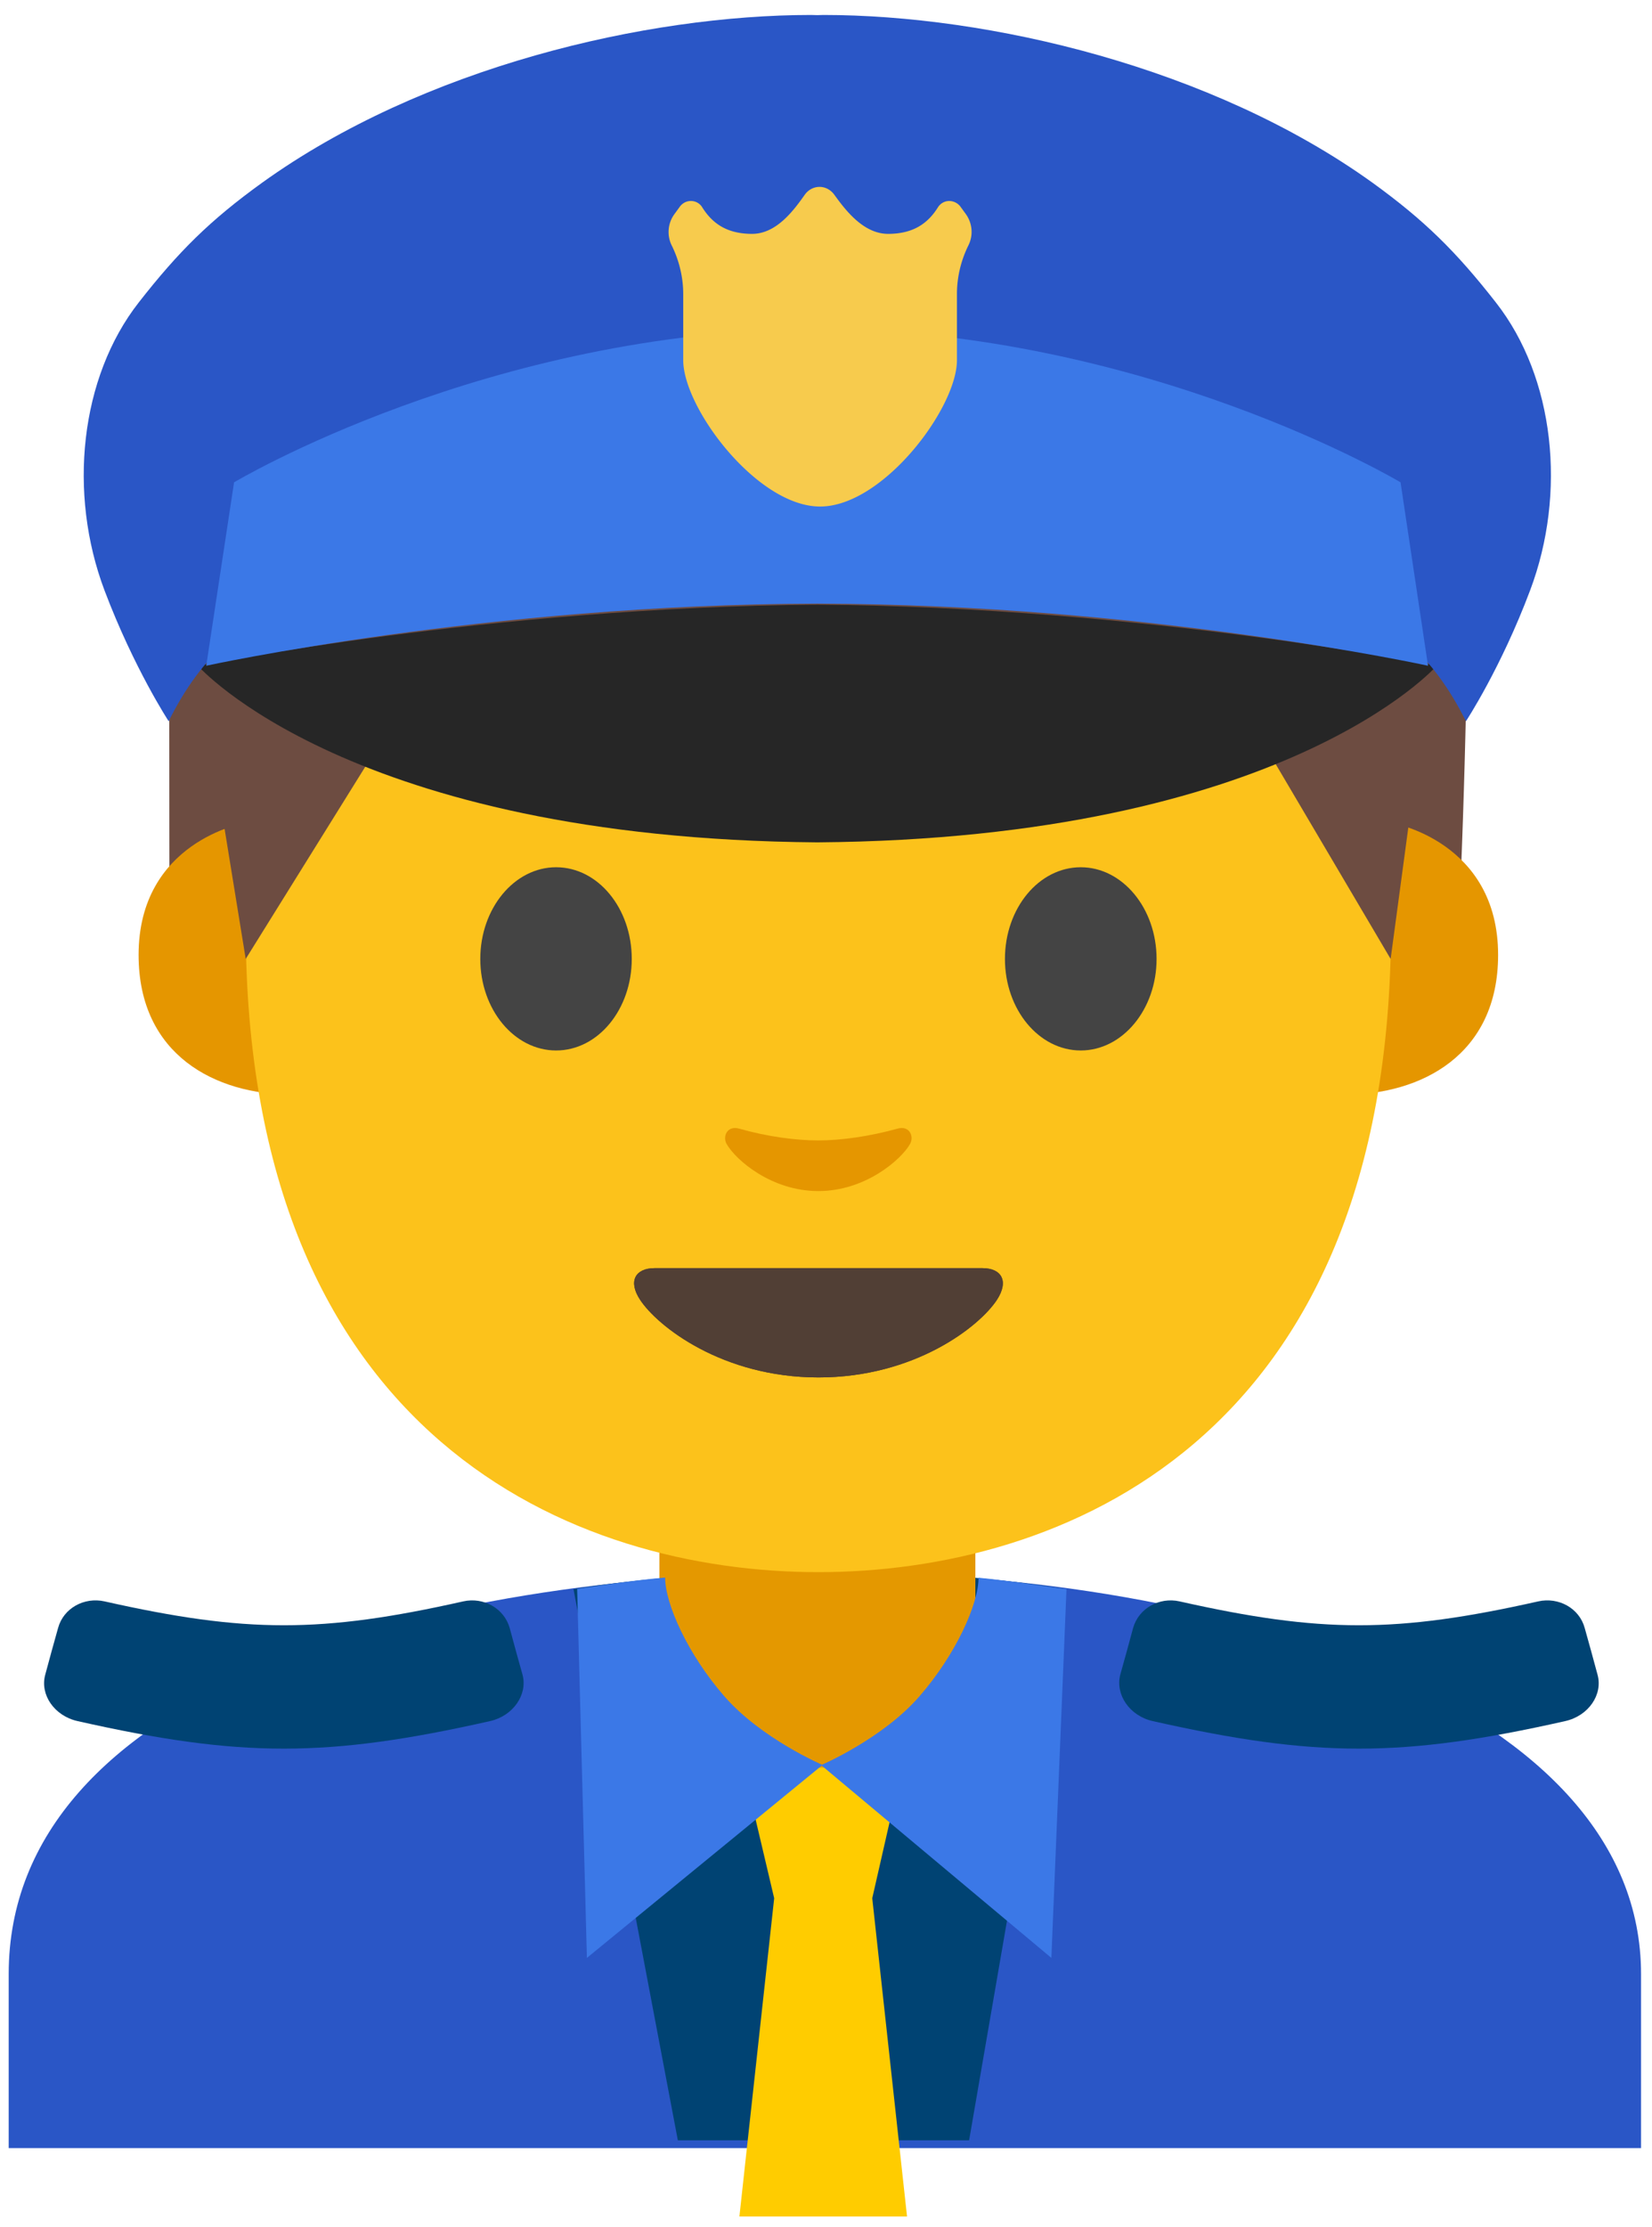 <svg width="95" height="128" 
    xmlns="http://www.w3.org/2000/svg" id="customer">
    <g fill-rule="nonzero" fill="none">
        <path d="M.5 113.45v10h93.87v-10c0-15.34-23.4-23.13-46.94-23.1C24.05 90.37.5 97.2.5 113.45z" fill="#2A56C6"/>
        <path d="M47.52 90.27c-8.69 0-14.54 1.06-14.54 1.06l6 31.67h8.54V90.27z" fill="#004373"/>
        <path d="M47.08 90.27c8.4 0 14.12 1.05 14.12 1.05L55.73 123h-8.65V90.27z" fill="#004373"/>
        <path d="M47 85.08h-9.08v9.59c0 4.34 3.7 7.86 8.26 7.86h1.65c4.56 0 8.26-3.52 8.26-7.86v-9.59H47z" fill="#E49800"/>
        <path fill="#FC0" d="M42.75 101.59l1.77 7.5-2 18.29h9.64l-2-18.29 1.71-7.5z"/>
        <path d="M9.74 49.93s-.01-8.39-.01-19.81c0-11.94 8.76-28.47 38.04-28.47 20.44 0 28.08 8.09 28.08 13.48 0 0 7.59 1.36 8.34 11.09.52 6.83-.15 23.25-.15 23.25s-.83-.73-1.76-1.16c-.5-.23-1-.33-1-.33l-1.38 9.37-10.15-19.68a.324.324 0 0 0-.32-.17l-4.12.49a156.564 156.564 0 0 1-35.75.13L24 37.5a.332.332 0 0 0-.32.18L14.3 57.29l-1.42-9.54s-.98.39-1.86 1.07c-.83.64-1.28 1.11-1.28 1.11z" fill="#6D4C41"/>
        <g fill="#E59600">
            <path d="M80.09 47.31s6.06 1.05 6.06 7.57c0 5.75-4.42 8.03-8.84 8.03v-15.6h2.78zM14.03 47.31s-6.06 1.05-6.06 7.57c0 5.75 4.42 8.03 8.84 8.03v-15.6h-2.78z"/>
        </g>
        <path d="M47.06 4.59c-26.1 0-32.93 20.23-32.93 48.66 0 29.48 18.95 37.1 32.93 37.1 13.78 0 32.93-7.4 32.93-37.1C80 24.83 73.17 4.59 47.06 4.59z" fill="#FCC21B"/>
        <path d="M56.5 72.88h-9.43-9.43c-1.08 0-1.55.73-.83 1.82 1 1.52 4.72 4.46 10.26 4.46s9.26-2.93 10.26-4.46c.71-1.09.25-1.82-.83-1.82z" fill="#4C3734"/>
        <path d="M56.5 72.88h-9.43-9.43c-1.08 0-1.55.73-.83 1.82 1 1.52 4.72 4.46 10.26 4.46s9.26-2.93 10.26-4.46c.71-1.09.25-1.82-.83-1.82z" fill="#513F35"/>
        <path d="M51.62 64.86c-1.61.45-3.27.68-4.56.68-1.29 0-2.95-.22-4.56-.68-.69-.19-.96.46-.71.89.51.9 2.56 2.7 5.27 2.7 2.71 0 4.76-1.81 5.27-2.7.25-.43-.02-1.08-.71-.89z" fill="#E59600"/>
        <path d="M36.33 55.11c0 2.9-1.94 5.26-4.35 5.26-2.41 0-4.36-2.36-4.36-5.26 0-2.91 1.96-5.27 4.36-5.27 2.41 0 4.35 2.36 4.35 5.27M57.79 55.11c0 2.9 1.95 5.26 4.36 5.26 2.4 0 4.36-2.36 4.36-5.26 0-2.91-1.96-5.27-4.36-5.27-2.41 0-4.36 2.36-4.36 5.27" fill="#444"/>
        <path d="M14.13 55.11L12.39 44.4S8.62 3.1 47.96 3.1s33.21 43.09 33.21 43.09l-1.2 8.92L69.75 37.8s-19.42 1.56-44.64-.33L14.13 55.11z" fill="#6D4C41"/>
        <path d="M47 34.75c-18.69.13-35.62 3.51-35.62 3.51S20.09 48.2 47 48.41c26.91-.21 35.62-10.15 35.62-10.15S65.69 34.88 47 34.75z" fill="#262626"/>
        <path d="M86.02 17.38c-2.3-2.94-4.11-4.72-7.08-6.87C69.68 3.85 56.83.86 47.35.86c-.11 0-.23.01-.35.01-.11 0-.24-.01-.35-.01-9.48 0-22.33 2.99-31.59 9.65-2.98 2.15-4.78 3.93-7.08 6.87C4.6 21.7 3.9 28.34 6.01 33.93 7.7 38.4 9.7 41.45 9.7 41.45c1.87-3.79 4.52-6.13 8.15-7.14 3.72-1.03 17.24-2.16 29.15-2.67 11.91.5 25.43 1.64 29.15 2.67 3.63 1.01 6.27 3.35 8.15 7.14 0 0 2.01-3.05 3.69-7.52 2.11-5.59 1.42-12.23-1.97-16.55z" fill="#2A56C6"/>
        <path d="M80.54 27.72S65.96 18.99 47 18.89c-18.96.1-33.54 8.83-33.54 8.83l-1.6 10.54s16.15-3.53 35.13-3.57c18.98.04 35.13 3.57 35.13 3.57l-1.58-10.54z" fill="#3B78E7"/>
        <path d="M54.59 11.55c-.27 0-.51.14-.65.36-.57.91-1.4 1.53-2.87 1.53-1.43 0-2.47-1.39-3.1-2.26-.2-.27-.51-.44-.84-.44-.34 0-.65.17-.85.45-.61.86-1.61 2.25-3.03 2.25-1.47 0-2.3-.62-2.87-1.53a.758.758 0 0 0-.65-.36c-.25 0-.48.12-.63.32l-.32.44c-.38.52-.44 1.22-.15 1.8.43.87.66 1.83.66 2.8v3.79c0 2.76 4.26 8.41 7.87 8.41 3.61 0 7.87-5.65 7.87-8.41v-3.8c0-.97.23-1.93.66-2.8.29-.58.23-1.27-.15-1.8l-.32-.44a.821.821 0 0 0-.63-.31z" fill="#F7CB4D"/>
        <g fill="#004373">
            <path d="M28.18 98.91c-9.37 2.11-14.35 2.11-23.72 0-1.34-.3-2.17-1.52-1.86-2.66.29-1.08.44-1.62.74-2.69.31-1.14 1.5-1.79 2.67-1.53 8.15 1.83 12.48 1.83 20.63 0 1.17-.26 2.35.4 2.67 1.53.29 1.08.44 1.62.74 2.69.3 1.13-.53 2.36-1.87 2.66z"/>
        </g>
        <g fill="#004373">
            <path d="M66.29 98.91c9.37 2.11 14.35 2.11 23.72 0 1.34-.3 2.17-1.52 1.86-2.66-.29-1.08-.44-1.62-.74-2.69-.31-1.14-1.5-1.79-2.67-1.53-8.15 1.83-12.48 1.83-20.63 0-1.17-.26-2.35.4-2.67 1.53-.29 1.08-.44 1.62-.74 2.69-.29 1.13.53 2.36 1.87 2.66z"/>
        </g>
        <path d="M56.27 90.67c0 1.53-1.31 4.42-3.4 6.82-2.12 2.44-5.65 3.95-5.65 3.95l13.24 11.08.87-21.19c0 .01-3.08-.47-5.06-.66z" fill="#3B78E7"/>
        <path d="M38.25 90.66c0 1.53 1.31 4.42 3.4 6.82 2.12 2.44 5.65 3.95 5.65 3.95l-13.55 11.09-.56-21.21s3.03-.48 5.06-.65z" fill="#3B78E7"/>
    </g>
</svg>